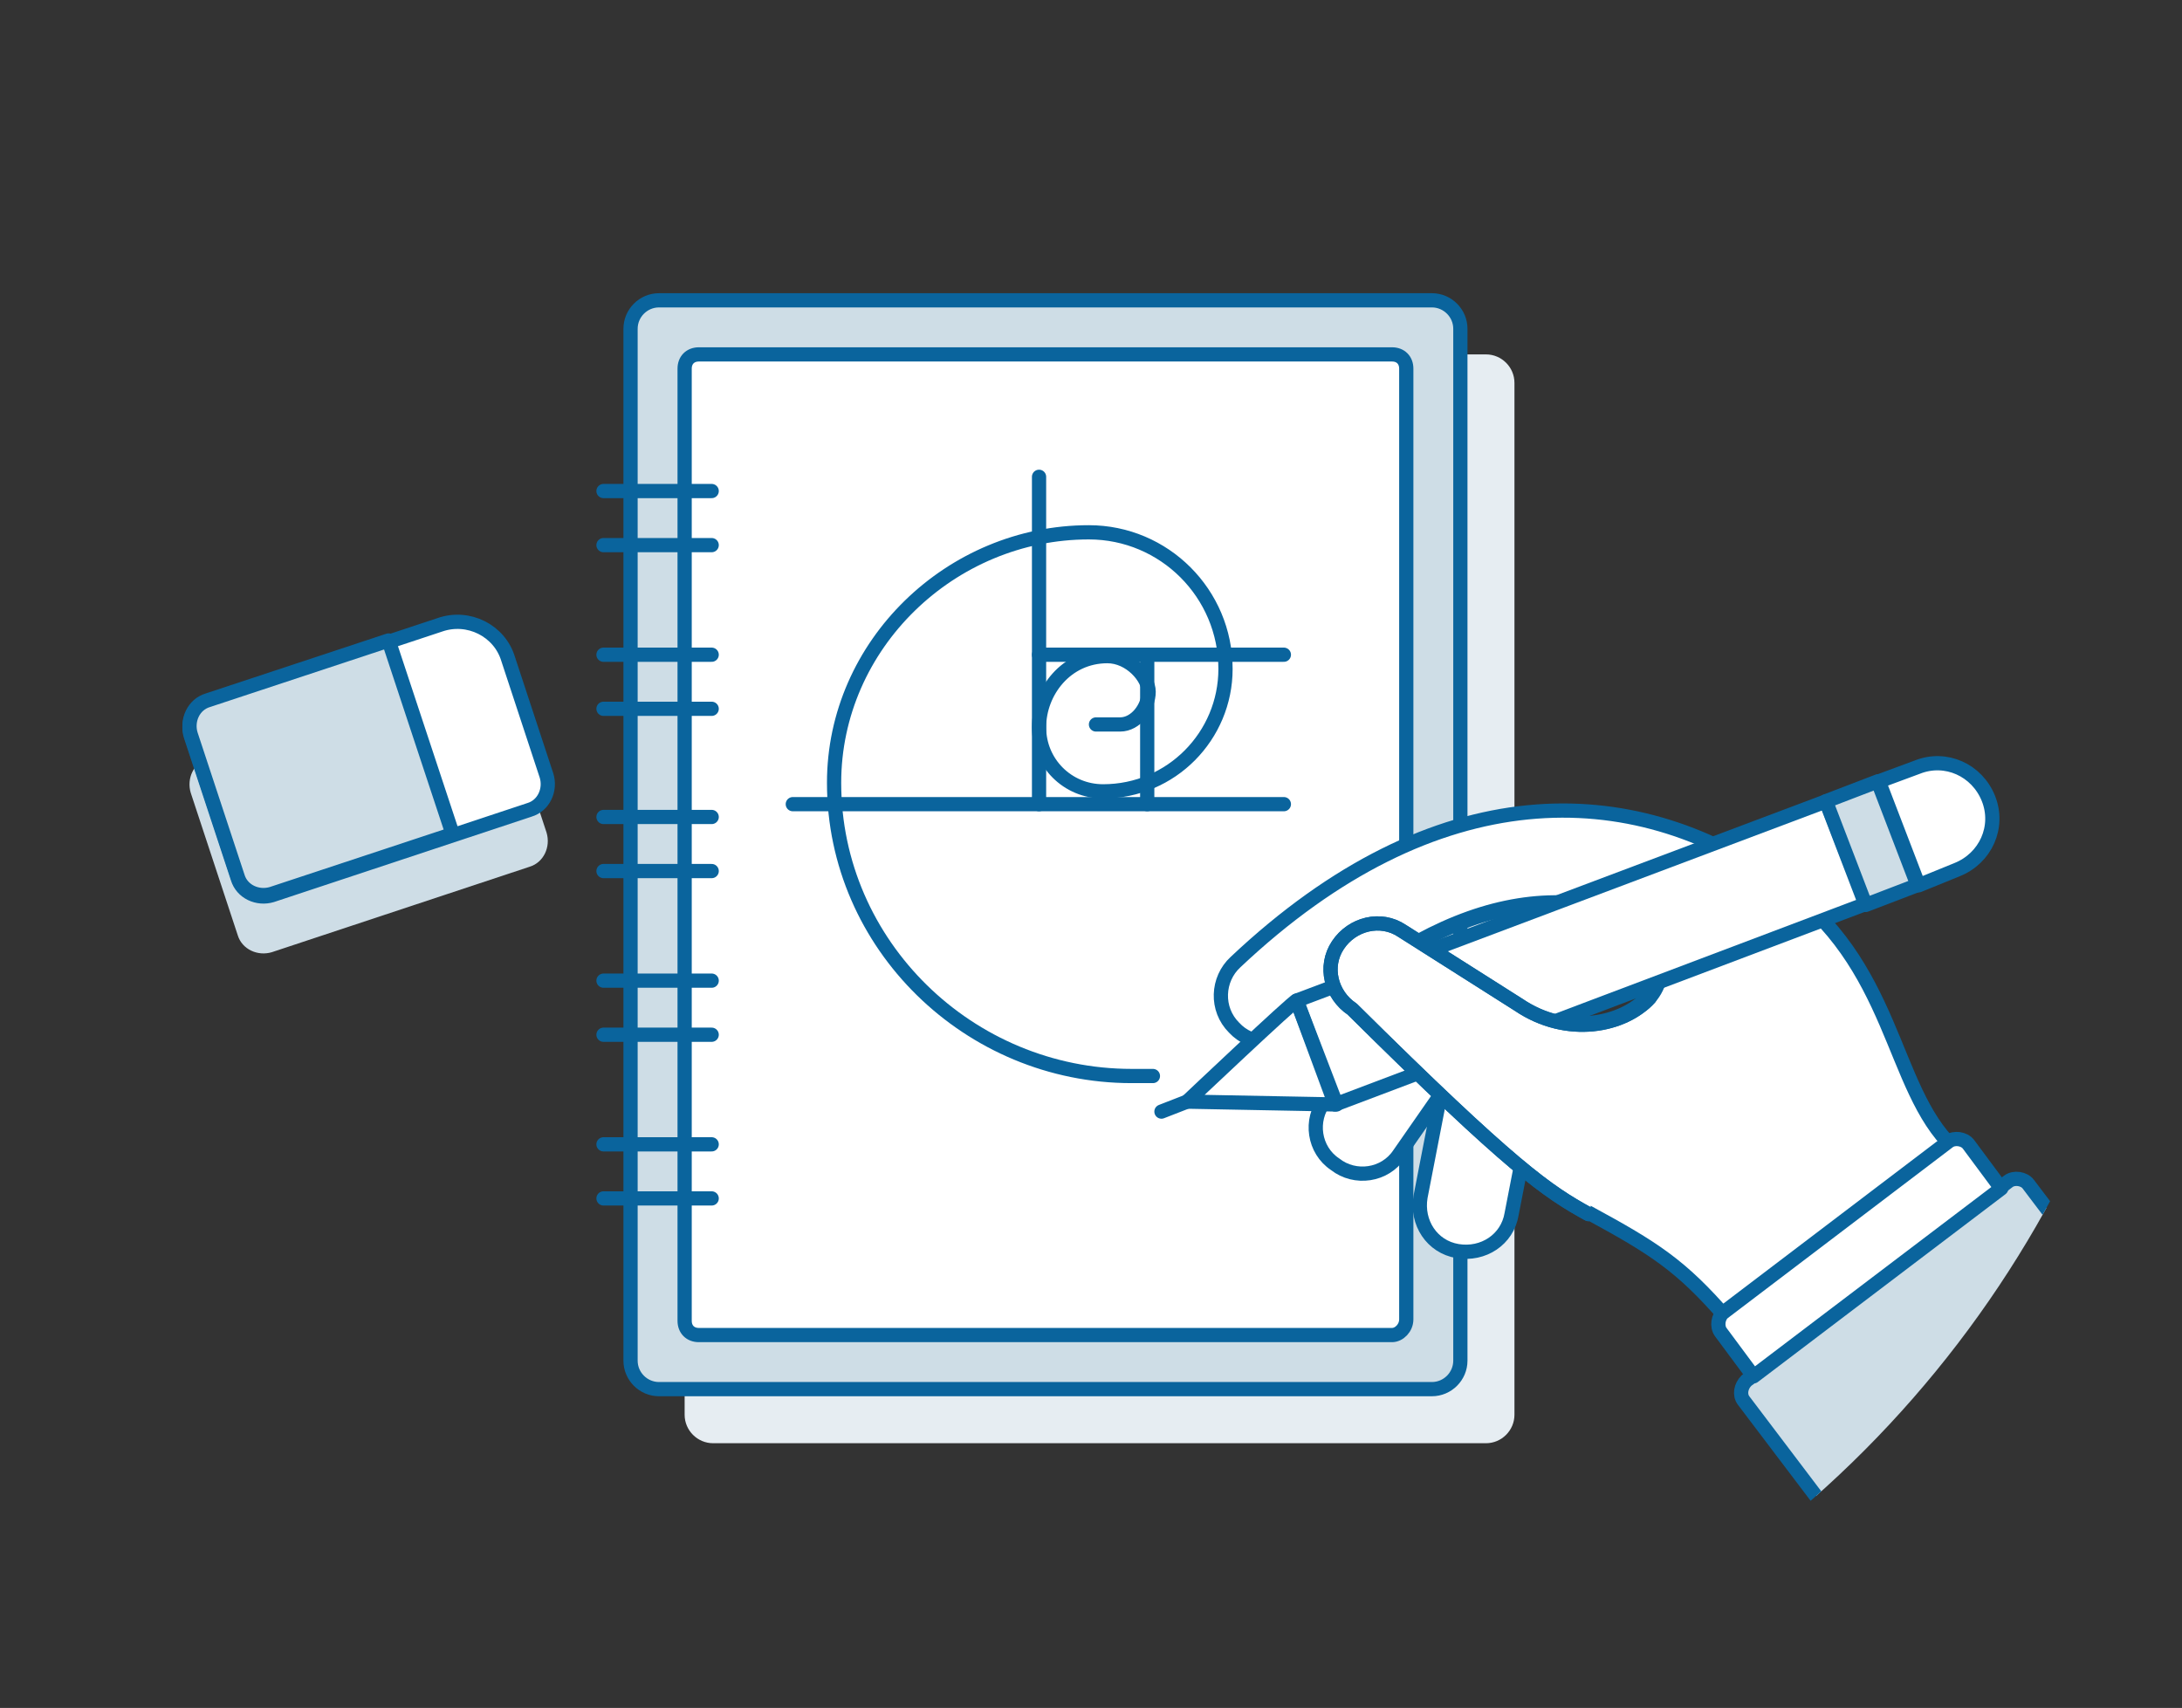 <?xml version="1.0" encoding="utf-8"?>
<!-- Generator: Adobe Illustrator 21.0.0, SVG Export Plug-In . SVG Version: 6.00 Build 0)  -->
<svg version="1.1" id="Layer_1" xmlns="http://www.w3.org/2000/svg" xmlns:xlink="http://www.w3.org/1999/xlink" x="0px" y="0px"
	 viewBox="0 0 153.3 120" style="enable-background:new 0 0 153.3 120;" xml:space="preserve">
<rect x="0" y="0" width="153.3" height="120" fill="#333333" stroke="none"/>
<style type="text/css">
	.st0{fill:#E6EDF2;}
	.st1{fill:#CEDDE6;stroke:#0A649D;stroke-linecap:round;stroke-linejoin:round;stroke-miterlimit:10;}
	.st2{fill:#FFFFFF;stroke:#0A649D;stroke-linecap:round;stroke-linejoin:round;stroke-miterlimit:10;}
	.st3{fill:none;stroke:#0A649D;stroke-linecap:round;stroke-linejoin:round;stroke-miterlimit:10;}
	.st4{fill:#CEDDE6;}
	.st5{clip-path:url(#SVGID_2_);}
	.st6{fill:#FFFFFF;stroke:#0A649D;stroke-miterlimit:10;}
	.st7{fill:#FFFFFF;}
	.st8{fill:none;stroke:#0A649D;stroke-linejoin:round;stroke-miterlimit:10;}
</style>
<g>
	<g>
		<path class="st0" d="M104.4,101.4H50.1c-1.1,0-2-0.9-2-2V26.9c0-1.1,0.9-2,2-2h54.3c1.1,0,2,0.9,2,2v72.5
			C106.4,100.5,105.5,101.4,104.4,101.4z"/>
		<g>
			<path class="st1" d="M100.6,97.6H46.3c-1.1,0-2-0.9-2-2V23.1c0-1.1,0.9-2,2-2h54.3c1.1,0,2,0.9,2,2v72.5
				C102.6,96.7,101.7,97.6,100.6,97.6z"/>
			<path class="st2" d="M97.8,93.8H49.1c-0.6,0-1-0.4-1-1V25.9c0-0.6,0.4-1,1-1h48.7c0.6,0,1,0.4,1,1v66.8
				C98.8,93.3,98.3,93.8,97.8,93.8z"/>
			<g>
				<line class="st3" x1="42.4" y1="34.5" x2="50" y2="34.5"/>
				<line class="st3" x1="42.4" y1="38.3" x2="50" y2="38.3"/>
			</g>
			<g>
				<line class="st3" x1="42.4" y1="46" x2="50" y2="46"/>
				<line class="st3" x1="42.4" y1="49.8" x2="50" y2="49.8"/>
			</g>
			<g>
				<line class="st3" x1="42.4" y1="57.4" x2="50" y2="57.4"/>
				<line class="st3" x1="42.4" y1="61.2" x2="50" y2="61.2"/>
			</g>
			<g>
				<line class="st3" x1="42.4" y1="68.9" x2="50" y2="68.9"/>
				<line class="st3" x1="42.4" y1="72.7" x2="50" y2="72.7"/>
			</g>
			<g>
				<line class="st3" x1="42.4" y1="80.4" x2="50" y2="80.4"/>
				<line class="st3" x1="42.4" y1="84.2" x2="50" y2="84.2"/>
			</g>
		</g>
		<g>
			<line class="st3" x1="73" y1="33.5" x2="73" y2="56.5"/>
			<line class="st3" x1="55.7" y1="56.5" x2="90.2" y2="56.5"/>
			<line class="st3" x1="73" y1="46" x2="90.2" y2="46"/>
			<line class="st3" x1="80.6" y1="46" x2="80.6" y2="56.5"/>
		</g>
		<path class="st3" d="M81,75.6h-1.5c-11.4,0-20.9-9.2-20.9-20.6c0-9.7,8.2-17.6,17.9-17.6c5.3,0,9.6,4.3,9.6,9.6
			c0,4.7-3.8,8.6-8.6,8.6c-2.5,0-4.5-2-4.5-4.5c0-2.5,1.9-5,4.8-5c1.6,0,2.9,1.5,2.9,2.5c0,1.1-0.9,2.3-2,2.3H77"/>
	</g>
	<path class="st4" d="M35.7,50.3l2.7,8.2c0.3,1-0.2,2.1-1.2,2.4l-18.1,6c-1,0.3-2.1-0.2-2.4-1.2l-3.3-10c-0.3-1,0.2-2.1,1.2-2.4
		l16.3-5.4C32.9,47.2,35.1,48.3,35.7,50.3z"/>
	<path class="st2" d="M35.7,46.3l2.7,8.2c0.3,1-0.2,2.1-1.2,2.4l-18.1,6c-1,0.3-2.1-0.2-2.4-1.2l-3.3-10c-0.3-1,0.2-2.1,1.2-2.4
		l16.3-5.4C32.9,43.2,35.1,44.3,35.7,46.3z"/>
	<path class="st4" d="M27.3,45l4.5,13.6l-12.7,4.2c-1,0.3-2.1-0.2-2.4-1.2l-3.3-10c-0.3-1,0.2-2.1,1.2-2.4L27.3,45z"/>
	<path class="st3" d="M27.3,45l4.5,13.6l-12.7,4.2c-1,0.3-2.1-0.2-2.4-1.2l-3.3-10c-0.3-1,0.2-2.1,1.2-2.4L27.3,45z"/>
	<g>
		<defs>
			<circle id="SVGID_1_" cx="76.8" cy="47.9" r="76.5"/>
		</defs>
		<clipPath id="SVGID_2_">
			<use xlink:href="#SVGID_1_"  style="overflow:visible;"/>
		</clipPath>
		<g class="st5">
			<g>
				<path class="st6" d="M105.6,71.2c1.8,0.3,2.9,2,2.6,3.8l-2,10.3c-0.3,1.8-2,2.9-3.8,2.6c-1.8-0.3-2.9-2-2.6-3.8l2-10.3
					C102.2,72,103.9,70.8,105.6,71.2z"/>
				<path class="st6" d="M102.4,69.7c1.5,1,1.8,3.1,0.7,4.5l-4.8,6.9c-1,1.5-3.1,1.8-4.5,0.7c-1.5-1-1.8-3.1-0.7-4.5l4.8-6.9
					C99,69,101,68.7,102.4,69.7z"/>
				<path class="st7" d="M111.6,85.2c4.6,2.5,6.5,3.7,9.7,7.4l2.8,3.3l16-12.2l-2.9-3.1c-4.4-4.2-4-12.9-12.2-18.6
					c-10.3-7.3-24.1-7.7-38.2,5.6c-1.3,1.2-1.4,3.3-0.1,4.6c1.2,1.3,3.3,1.4,4.6,0.1c0.9-0.9,1.9-1.7,2.8-2.4c1.9-1.4,4-3,5.6-3.8
					c4.8-2.6,9.3-3.3,13.6-2.2c3.6,1,4.1,4.4,2.5,6.1c-1.8,2-5.8,2.8-9.2,0.5l-7-4.4v0C98.2,67,96,68.6,94.2,70l0,0
					c0.2,0.3,0.5,0.6,0.9,0.9C106.4,82.1,108.7,83.6,111.6,85.2z"/>
				<path class="st8" d="M115.9,70.1c-1.8,2-5.8,2.8-9.2,0.5l-7-4.4c4.8-2.6,9.3-3.3,13.6-2.2C117,65,117.4,68.4,115.9,70.1z"/>
				<path class="st3" d="M111.6,85.2c4.6,2.5,6.5,3.7,9.7,7.4l2.8,3.3l16-12.2l-2.9-3.1c-4.4-4.2-4-12.9-12.2-18.6
					c-10.3-7.3-24.1-7.7-38.2,5.6c-1.3,1.2-1.4,3.3-0.1,4.6c1.2,1.3,3.3,1.4,4.6,0.1c0.9-0.9,1.9-1.7,2.8-2.4c1.9-1.4,4-3,5.6-3.8
					c4.8-2.6,9.3-3.3,13.6-2.2c3.6,1,4.1,4.4,2.5,6.1c-1.8,2-5.8,2.8-9.2,0.5l-7-4.4v0C98.2,67,96,68.6,94.2,70l0,0
					c0.2,0.3,0.5,0.6,0.9,0.9C106.4,82.1,108.7,83.6,111.6,85.2z"/>
				<g>
					<polygon class="st7" points="93.8,77.6 91.1,70.3 128.3,56.3 131.1,63.5 					"/>
					<path class="st7" d="M91.1,70.3c-0.2,0-7.7,7.1-7.7,7.1l10.5,0.2L91.1,70.3z"/>
					<polygon class="st3" points="93.8,77.6 91.1,70.3 128.3,56.3 131.1,63.5 					"/>
					
						<rect x="127.6" y="57.3" transform="matrix(0.358 0.934 -0.934 0.358 139.761 -84.792)" class="st4" width="7.8" height="3.9"/>
					
						<rect x="127.6" y="57.3" transform="matrix(0.358 0.934 -0.934 0.358 139.761 -84.792)" class="st3" width="7.8" height="3.9"/>
					<path class="st7" d="M137.5,61.1c2-0.8,3-3,2.2-5c-0.8-2-3-3-5-2.2l-2.7,1l2.8,7.3L137.5,61.1z"/>
					<path class="st3" d="M137.5,61.1c2-0.8,3-3,2.2-5c-0.8-2-3-3-5-2.2l-2.7,1l2.8,7.3L137.5,61.1z"/>
					<line class="st3" x1="83.4" y1="77.4" x2="81.6" y2="78.1"/>
					<path class="st3" d="M91.1,70.3c-0.2,0-7.7,7.1-7.7,7.1l10.5,0.2L91.1,70.3z"/>
				</g>
			</g>
			<g>
				<path class="st4" d="M122.5,98.4l7.8,10.3c0.3,0.4,1,0.5,1.4,0.2l18.4-14c0.4-0.3,0.5-1,0.2-1.4l-7.8-10.3
					c-0.3-0.4-1-0.5-1.4-0.2l-18.4,14C122.3,97.4,122.2,98,122.5,98.4z"/>
				<path class="st8" d="M122.5,98.4l7.8,10.3c0.3,0.4,1,0.5,1.4,0.2l18.4-14c0.4-0.3,0.5-1,0.2-1.4l-7.8-10.3
					c-0.3-0.4-1-0.5-1.4-0.2l-18.4,14C122.3,97.4,122.2,98,122.5,98.4z"/>
				<path class="st2" d="M123.2,96.7l-2.3-3.1c-0.3-0.4-0.2-1.1,0.2-1.4l15.8-12c0.4-0.3,1.1-0.2,1.4,0.2l2.3,3.1L123.2,96.7z"/>
			</g>
			<g>
				<path class="st7" d="M115.9,70.1c-1.8,2-5.8,2.8-9.2,0.5l-8.2-5.2c-1.5-1-3.5-0.5-4.5,1c-1,1.5-0.5,3.5,1,4.5
					c11.3,11.2,13.7,12.8,16.6,14.4"/>
				<path class="st3" d="M115.9,70.1c-1.8,2-5.8,2.8-9.2,0.5l-8.2-5.2c-1.5-1-3.5-0.5-4.5,1c-1,1.5-0.5,3.5,1,4.5
					c11.3,11.2,13.7,12.8,16.6,14.4"/>
				<path class="st3" d="M115.9,70.1c-1.8,2-5.8,2.8-9.2,0.5l-8.2-5.2c-1.5-1-3.5-0.5-4.5,1c-1,1.5-0.5,3.5,1,4.5
					c11.3,11.2,13.7,12.8,16.6,14.4"/>
			</g>
		</g>
	</g>
</g>
</svg>
